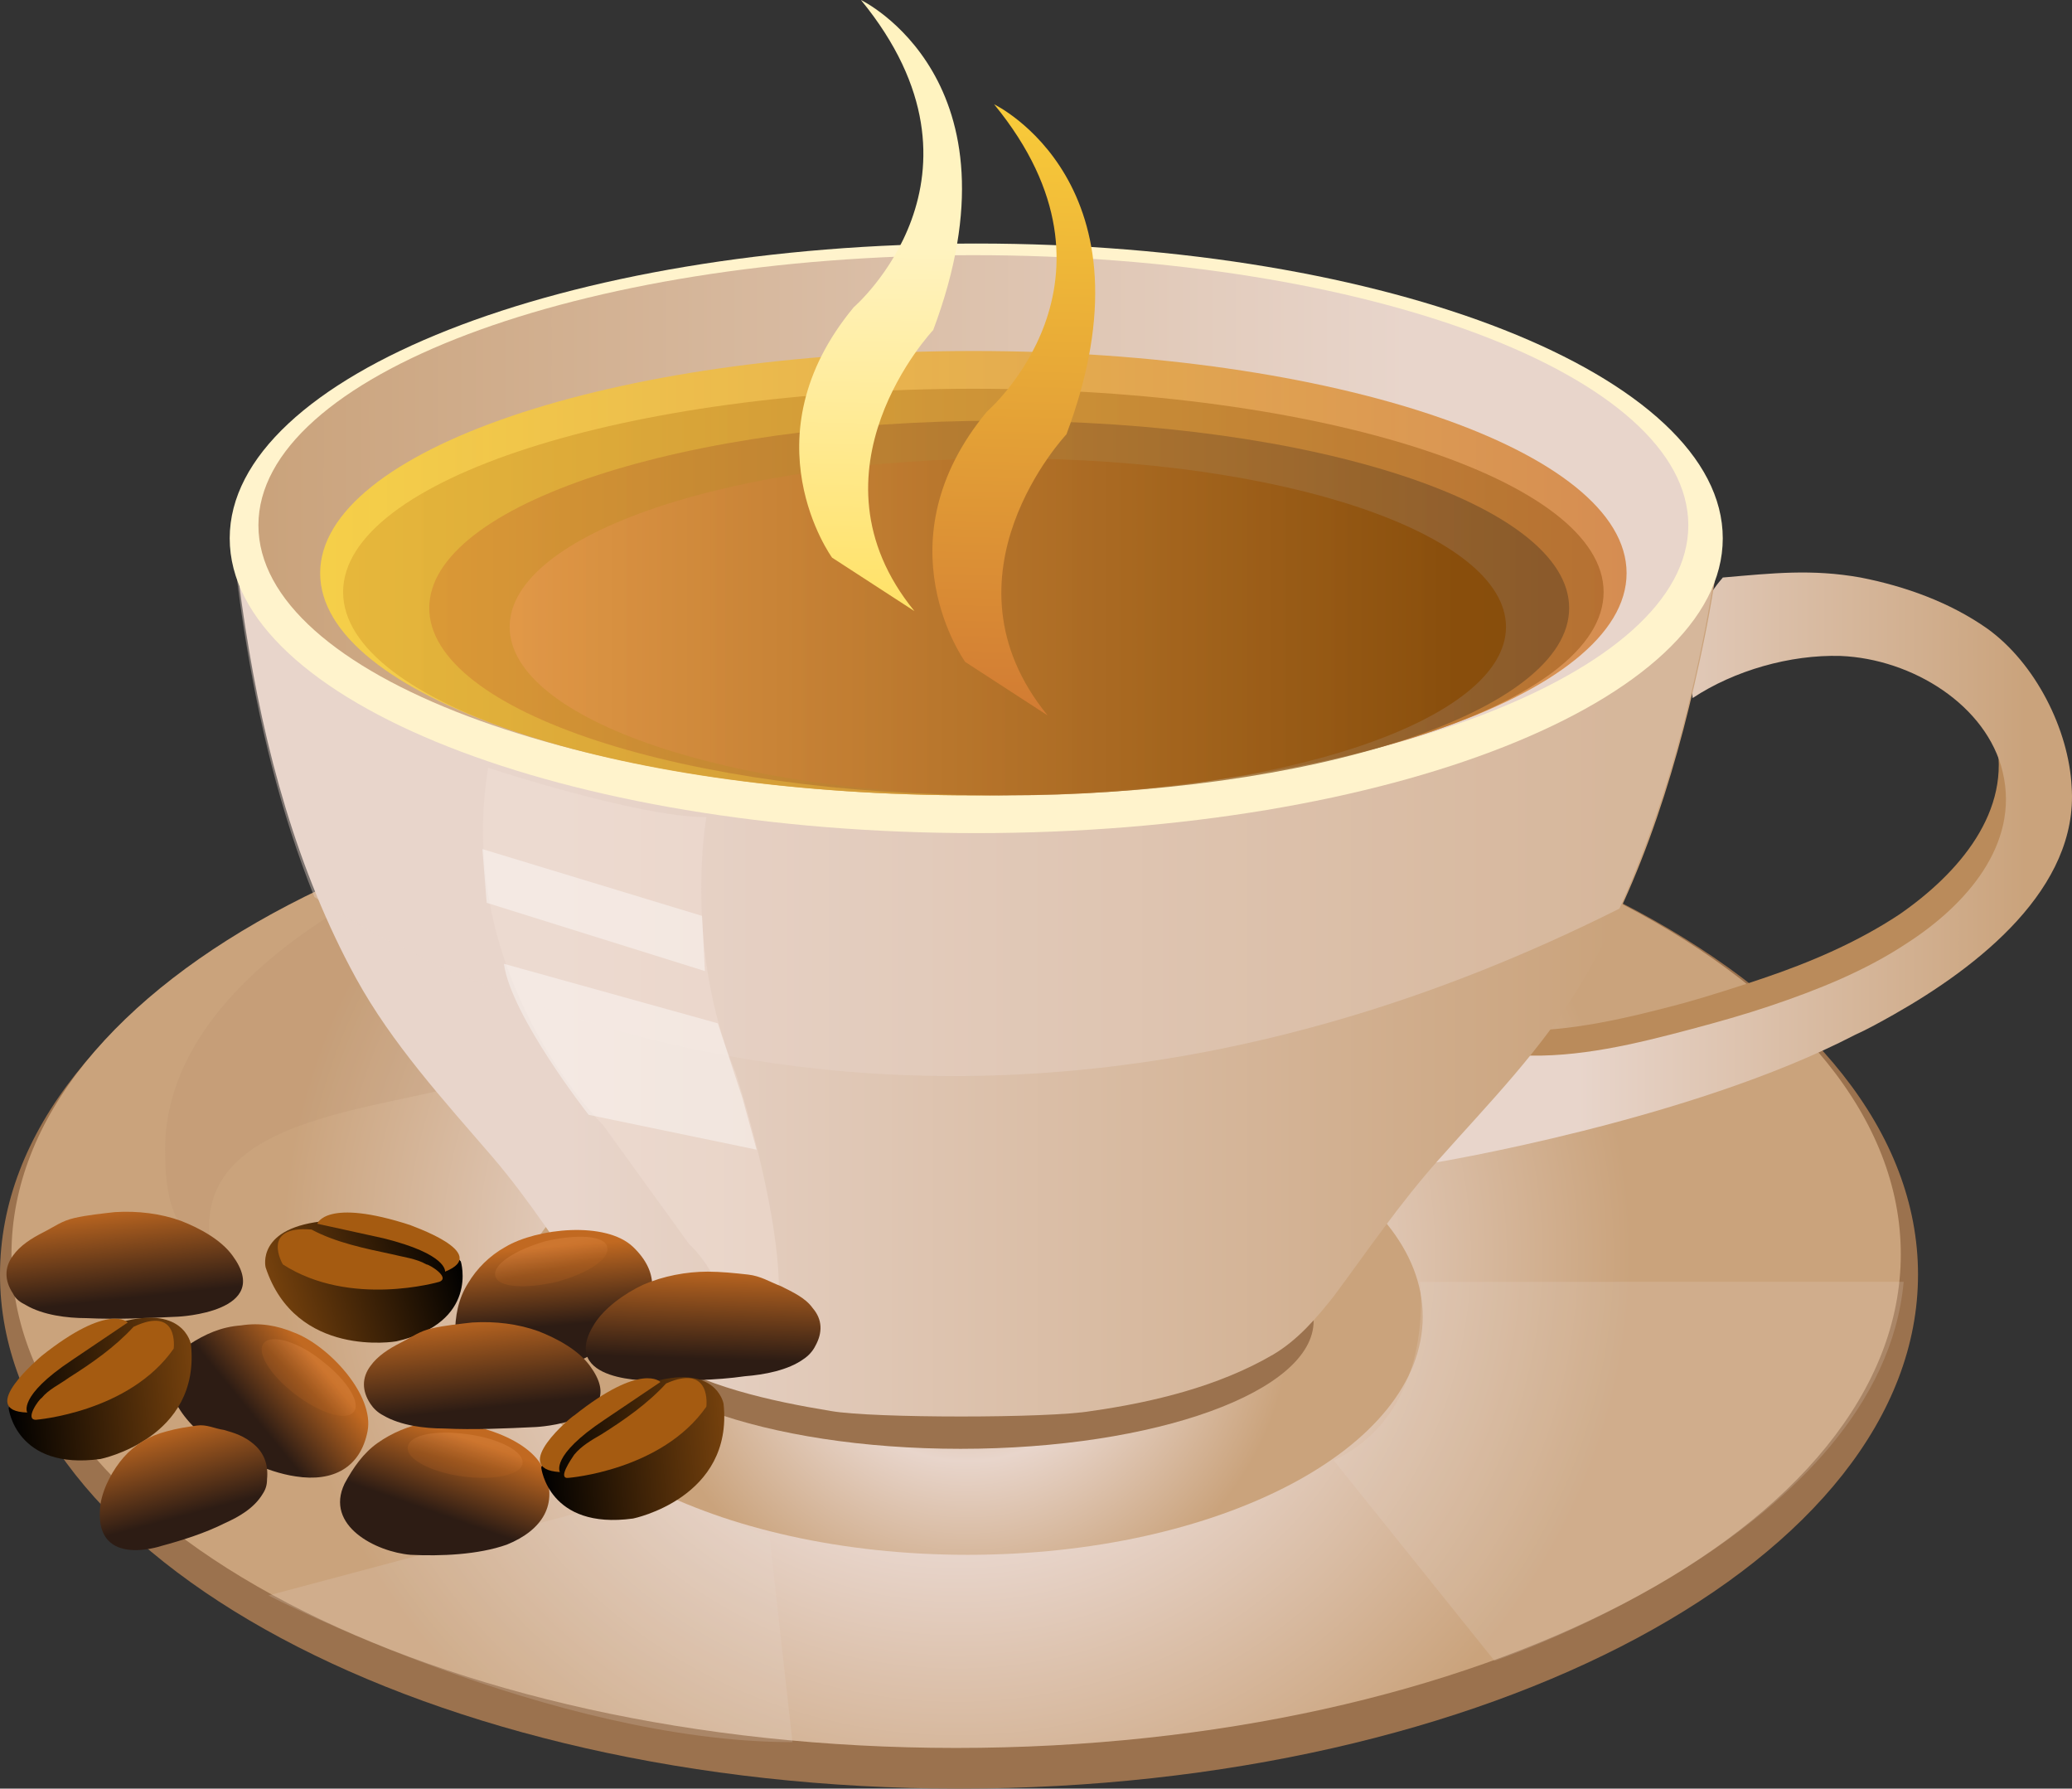 <svg width="146" height="126" viewBox="0 0 146 126" fill="none" xmlns="http://www.w3.org/2000/svg">
<rect x="0" y="0" width="146" height="126" fill="#333333" stroke="none"/>
<path d="M67.575 126C104.896 126 135.15 109.786 135.15 89.787C135.15 69.787 104.896 53.574 67.575 53.574C30.254 53.574 0 69.787 0 89.787C0 109.786 30.254 126 67.575 126Z" fill="#9B724E"/>
<path d="M67.373 123.135C104.135 123.135 133.936 107.563 133.936 88.355C133.936 69.146 104.135 53.574 67.373 53.574C30.611 53.574 0.809 69.146 0.809 88.355C0.809 107.563 30.611 123.135 67.373 123.135Z" fill="url(#paint0_radial_20002_10417)"/>
<path d="M68.182 109.53C85.893 109.53 100.25 102.019 100.25 92.753C100.25 83.488 85.893 75.977 68.182 75.977C50.471 75.977 36.114 83.488 36.114 92.753C36.114 102.019 50.471 109.53 68.182 109.53Z" fill="url(#paint1_radial_20002_10417)"/>
<g style="mix-blend-mode:overlay" opacity="0.2">
<path d="M47.242 66.157C46.331 70.76 39.756 73.522 35.811 75.364C29.235 78.33 13.859 77.716 14.77 87.23C11.735 87.434 11.633 82.729 11.633 80.99C11.633 73.42 18.007 67.589 24.38 63.804C29.134 60.94 46.028 53.574 47.343 64.52C47.343 64.929 47.343 65.543 47.242 66.157Z" fill="#B28C69"/>
</g>
<path d="M67.676 102.063C81.42 102.063 92.562 98.033 92.562 93.061C92.562 88.09 81.42 84.059 67.676 84.059C53.932 84.059 42.791 88.09 42.791 93.061C42.791 98.033 53.932 102.063 67.676 102.063Z" fill="#9B724E"/>
<path d="M118.762 46.516C121.696 44.573 125.641 43.345 129.182 43.447C134.24 43.652 139.5 47.028 140.613 51.938C141.827 57.155 137.983 61.554 133.835 64.418C130.901 66.362 127.563 67.794 124.225 68.919C122.404 69.533 120.482 70.147 118.661 70.658C114.817 71.681 110.669 72.704 106.623 72.602C106.623 72.602 102.172 75.568 100.553 80.376C100.553 80.376 118.56 77.308 130.193 71.067C131.104 70.658 132.014 70.147 132.925 69.635C138.893 66.26 145.266 60.633 144.76 53.268C144.558 49.176 141.523 46.414 138.185 43.857C135.555 41.913 133.734 42.015 130.497 41.299C127.057 40.583 124.124 41.299 120.684 41.606C120.684 41.606 118.054 40.481 118.762 46.516Z" fill="#BA8B5B"/>
<path d="M119.268 49.175C122.202 47.231 126.147 46.106 129.688 46.208C134.746 46.413 140.006 49.687 141.119 54.392C142.333 59.507 138.489 63.803 134.341 66.463C131.407 68.407 128.069 69.737 124.731 70.862C122.91 71.476 121.089 71.987 119.167 72.499C115.323 73.522 111.175 74.544 107.129 74.34C107.129 74.34 102.678 77.204 101.059 81.91C101.059 81.91 119.066 78.943 130.699 72.908C131.61 72.499 132.52 71.987 133.431 71.476C139.399 68.1 146.48 62.576 145.974 55.415C145.772 51.426 143.445 46.72 140.006 44.265C137.376 42.423 134.24 41.298 131.104 40.684C127.664 40.071 124.933 40.378 121.392 40.684C121.392 40.787 118.56 43.242 119.268 49.175Z" fill="url(#paint2_linear_20002_10417)"/>
<path d="M76.882 99.403C81.232 98.789 85.885 97.664 89.729 95.413C91.449 94.39 92.764 92.856 93.978 91.321C96.406 88.048 98.631 84.774 101.363 81.706C104.903 77.716 108.646 73.931 111.378 69.328C115.829 61.962 118.358 53.472 120.077 45.083C120.583 42.628 120.988 40.071 121.291 37.513C121.291 37.513 117.144 56.541 68.89 57.359H68.688C19.726 55.927 16.388 36.593 16.388 36.593C16.59 39.15 16.894 41.708 17.298 44.265C18.613 52.756 20.94 61.349 25.088 68.918C27.617 73.522 31.259 77.511 34.698 81.501C37.328 84.57 39.453 87.945 41.779 91.219C42.892 92.754 44.207 94.288 45.826 95.311C49.569 97.664 54.222 98.687 58.572 99.403C61.505 99.914 73.948 99.914 76.882 99.403Z" fill="url(#paint3_linear_20002_10417)"/>
<g style="mix-blend-mode:overlay" opacity="0.4">
<path d="M114.109 64.008C116.84 57.972 118.661 51.63 119.976 45.185C120.482 42.73 120.887 40.173 121.19 37.615C121.19 37.615 117.043 56.643 68.789 57.461H68.587C19.625 56.029 16.287 36.695 16.287 36.695C16.489 39.252 16.793 41.81 17.197 44.367C18.209 50.812 19.726 57.154 22.154 63.19C22.357 63.19 60.292 91.014 114.109 64.008Z" fill="#E8D5CB"/>
</g>
<path d="M68.789 58.689C97.841 58.689 121.392 49.391 121.392 37.922C121.392 26.454 97.841 17.156 68.789 17.156C39.737 17.156 16.186 26.454 16.186 37.922C16.186 49.391 39.737 58.689 68.789 58.689Z" fill="#FFF3CC"/>
<path d="M68.587 56.029C96.41 56.029 118.965 47.511 118.965 37.002C118.965 26.494 96.41 17.975 68.587 17.975C40.764 17.975 18.209 26.494 18.209 37.002C18.209 47.511 40.764 56.029 68.587 56.029Z" fill="url(#paint4_linear_20002_10417)"/>
<path opacity="0.8" d="M68.587 56.029C94.007 56.029 114.615 49.021 114.615 40.377C114.615 31.733 94.007 24.726 68.587 24.726C43.166 24.726 22.559 31.733 22.559 40.377C22.559 49.021 43.166 56.029 68.587 56.029Z" fill="url(#paint5_linear_20002_10417)"/>
<path opacity="0.8" d="M68.587 56.029C93.113 56.029 112.996 49.617 112.996 41.707C112.996 33.798 93.113 27.386 68.587 27.386C44.06 27.386 24.177 33.798 24.177 41.707C24.177 49.617 44.06 56.029 68.587 56.029Z" fill="url(#paint6_linear_20002_10417)"/>
<path opacity="0.8" d="M70.408 56.029C92.588 56.029 110.568 50.121 110.568 42.833C110.568 35.545 92.588 29.637 70.408 29.637C48.227 29.637 30.247 35.545 30.247 42.833C30.247 50.121 48.227 56.029 70.408 56.029Z" fill="url(#paint7_linear_20002_10417)"/>
<path opacity="0.8" d="M71.014 56.029C90.401 56.029 106.117 50.716 106.117 44.163C106.117 37.609 90.401 32.296 71.014 32.296C51.628 32.296 35.912 37.609 35.912 44.163C35.912 50.716 51.628 56.029 71.014 56.029Z" fill="url(#paint8_linear_20002_10417)"/>
<g style="mix-blend-mode:overlay" opacity="0.4">
<path d="M52.199 95.618C52.199 95.618 51.389 90.298 48.557 87.639L42.487 79.25C42.487 79.25 31.967 68.918 34.395 54.085C34.395 54.085 44.915 57.563 49.771 57.563C49.771 57.563 48.152 66.668 51.794 75.465C51.794 75.363 58.471 95.822 52.199 95.618Z" fill="#F2E0D7"/>
</g>
<g style="mix-blend-mode:overlay" opacity="0.2">
<path d="M46.129 105.131L18.917 112.394C18.917 112.394 38.846 122.726 55.84 122.726L54.222 108.2L46.129 105.131Z" fill="#E8D5CB"/>
</g>
<g style="mix-blend-mode:overlay" opacity="0.2">
<path d="M93.978 102.881L105.308 116.998C105.308 116.998 132.52 107.893 134.139 90.298H100.048C100.048 90.298 101.262 99.403 93.978 102.881Z" fill="#E8D5CB"/>
</g>
<g style="mix-blend-mode:overlay" opacity="0.4">
<path d="M49.467 64.52L33.99 59.814L34.293 63.599L49.67 68.407L49.467 64.52Z" fill="white"/>
</g>
<g style="mix-blend-mode:overlay" opacity="0.4">
<path d="M35.507 67.895L50.58 72.089L52.3 77.306L53.312 80.989L41.476 78.534C41.476 78.534 36.013 71.578 35.507 67.895Z" fill="white"/>
</g>
<path d="M32.472 88.866C32.472 88.866 33.788 93.163 27.92 94.493C27.92 94.493 20.839 95.72 18.715 89.275C18.715 89.275 18.006 86.411 23.065 86.002C23.065 86.002 31.36 87.332 32.472 88.866Z" fill="url(#paint9_linear_20002_10417)"/>
<path d="M30.955 90.298C30.955 90.298 24.683 92.14 19.928 89.071C19.928 89.071 18.31 86.309 21.952 86.616C23.671 87.536 25.695 87.945 27.617 88.355C28.426 88.559 29.336 88.662 30.044 89.071C30.247 89.071 31.764 89.991 30.955 90.298Z" fill="#A55B11"/>
<path d="M31.36 89.582C31.36 89.582 31.562 88.355 27.01 87.229L22.356 86.206C22.356 86.206 22.963 84.365 28.932 86.309C28.831 86.309 34.698 88.252 31.36 89.582Z" fill="#A55B11"/>
<path d="M13.353 94.697C14.466 93.981 15.579 93.47 16.995 93.368C18.31 93.163 19.524 93.368 20.738 93.879C23.166 94.8 26.403 98.278 25.897 100.835C25.391 103.393 23.469 104.415 20.839 104.006C18.715 103.699 16.388 102.472 14.668 101.347C12.544 99.914 10.42 96.539 13.353 94.697Z" fill="url(#paint10_linear_20002_10417)"/>
<g style="mix-blend-mode:overlay" opacity="0.2">
<path d="M22.761 95.925C24.481 97.255 25.492 98.892 24.886 99.505C24.279 100.119 22.458 99.505 20.738 98.176C19.018 96.846 18.007 95.209 18.613 94.595C19.119 93.981 21.041 94.493 22.761 95.925Z" fill="url(#paint11_linear_20002_10417)"/>
</g>
<path d="M32.068 93.981C32.068 92.754 32.27 91.526 32.978 90.401C33.585 89.378 34.496 88.457 35.608 87.843C37.834 86.513 42.69 86.002 44.612 87.843C46.534 89.685 46.331 91.731 44.409 93.572C42.892 95.004 40.464 96.129 38.542 96.743C36.013 97.561 31.967 97.255 32.068 93.981Z" fill="url(#paint12_linear_20002_10417)"/>
<g style="mix-blend-mode:overlay" opacity="0.2">
<path d="M38.441 87.435C40.666 86.923 42.589 87.025 42.791 87.844C42.993 88.662 41.476 89.685 39.25 90.299C37.025 90.811 35.103 90.708 34.9 89.89C34.698 89.072 36.316 88.049 38.441 87.435Z" fill="url(#paint13_linear_20002_10417)"/>
</g>
<path d="M1.821 91.935C3.035 92.651 4.755 92.856 6.07 92.856C8.194 92.958 10.42 92.856 12.544 92.754C12.544 92.754 19.322 92.447 16.388 88.457C15.579 87.332 14.061 86.514 12.746 86.002C11.33 85.491 9.711 85.286 8.093 85.388C7.182 85.491 6.171 85.593 5.26 85.798C4.35 86.002 3.844 86.411 3.035 86.82C2.226 87.23 1.416 87.741 0.911 88.457C0.304 89.276 0.304 90.196 0.911 91.117C1.113 91.526 1.416 91.731 1.821 91.935Z" fill="url(#paint14_linear_20002_10417)"/>
<path d="M0.607 99.199C0.607 99.199 1.113 103.598 7.081 102.779C7.081 102.779 14.162 101.347 13.454 94.698C13.454 94.698 12.948 91.731 8.093 93.266C8.093 93.266 1.012 97.46 0.607 99.199Z" fill="url(#paint15_linear_20002_10417)"/>
<path d="M2.529 100.017C2.529 100.017 9.104 99.505 12.24 95.004C12.24 95.004 12.645 91.935 9.408 93.47C8.093 94.902 6.474 96.027 4.856 97.05C4.148 97.561 3.439 97.868 2.934 98.482C2.731 98.585 1.72 100.017 2.529 100.017Z" fill="#A55B11"/>
<path d="M1.922 99.506C1.922 99.506 1.214 98.38 5.058 95.823L9.003 93.163C9.003 93.163 7.688 91.731 2.934 95.516C2.832 95.618 -1.72 99.403 1.922 99.506Z" fill="#A55B11"/>
<path d="M18.512 105.234C17.905 106.257 16.793 106.871 15.882 107.28C14.466 107.996 12.848 108.507 11.33 108.916C11.33 108.916 6.474 110.553 7.081 105.95C7.284 104.722 7.992 103.495 8.7 102.676C9.509 101.756 10.521 101.142 11.735 100.835C12.443 100.63 13.151 100.528 13.859 100.426C14.567 100.324 15.073 100.63 15.781 100.733C16.489 100.937 17.197 101.142 17.905 101.756C18.614 102.369 18.917 103.188 18.816 104.211C18.816 104.62 18.715 104.927 18.512 105.234Z" fill="url(#paint16_linear_20002_10417)"/>
<path d="M56.65 95.72C55.537 96.539 53.817 96.846 52.502 96.948C50.378 97.255 48.152 97.255 46.028 97.255C46.028 97.255 39.25 97.459 41.88 93.265C42.588 92.14 44.005 91.117 45.32 90.503C46.736 89.889 48.355 89.582 49.872 89.582C50.782 89.582 51.794 89.685 52.705 89.787C53.615 89.889 54.222 90.299 55.031 90.606C55.84 91.015 56.751 91.424 57.257 92.14C57.965 92.958 57.965 93.879 57.459 94.8C57.257 95.209 56.953 95.516 56.65 95.72Z" fill="url(#paint17_linear_20002_10417)"/>
<path d="M24.279 104.518C24.886 103.392 25.594 102.369 26.605 101.653C27.617 100.937 28.831 100.426 30.045 100.221C32.675 99.914 37.328 101.142 38.34 103.597C39.351 105.95 38.239 107.791 35.71 108.814C33.686 109.53 31.056 109.632 28.932 109.53C26.504 109.326 22.862 107.484 24.279 104.518Z" fill="url(#paint18_linear_20002_10417)"/>
<g style="mix-blend-mode:overlay" opacity="0.2">
<path d="M32.978 101.039C35.204 101.346 36.924 102.267 36.822 103.085C36.721 103.904 34.799 104.313 32.574 104.006C30.348 103.699 28.628 102.778 28.73 101.96C28.831 101.039 30.753 100.733 32.978 101.039Z" fill="url(#paint19_linear_20002_10417)"/>
</g>
<path d="M27.01 99.71C28.224 100.426 29.944 100.631 31.259 100.631C33.383 100.733 35.608 100.631 37.733 100.529C37.733 100.529 44.511 100.222 41.577 96.232C40.768 95.107 39.25 94.288 37.935 93.777C36.519 93.266 34.9 93.061 33.282 93.163C32.371 93.266 31.36 93.368 30.449 93.573C29.539 93.777 29.033 94.186 28.224 94.595C27.415 95.005 26.605 95.516 26.099 96.232C25.492 97.05 25.492 97.971 26.099 98.892C26.302 99.199 26.605 99.506 27.01 99.71Z" fill="url(#paint20_linear_20002_10417)"/>
<path d="M38.138 103.392C38.138 103.392 38.643 107.791 44.612 106.973C44.612 106.973 51.693 105.541 50.985 98.891C50.985 98.891 50.479 95.925 45.623 97.459C45.623 97.357 38.542 101.551 38.138 103.392Z" fill="url(#paint21_linear_20002_10417)"/>
<path d="M40.059 104.109C40.059 104.109 46.635 103.597 49.771 99.096C49.771 99.096 50.176 96.027 46.938 97.459C45.623 98.892 44.005 100.017 42.386 101.04C41.678 101.449 40.97 101.858 40.464 102.472C40.262 102.779 39.25 104.211 40.059 104.109Z" fill="#A55B11"/>
<path d="M39.453 103.7C39.453 103.7 38.744 102.575 42.589 100.017L46.534 97.358C46.534 97.358 45.219 95.925 40.464 99.71C40.363 99.71 35.811 103.495 39.453 103.7Z" fill="#A55B11"/>
<path d="M68.014 46.632C68.014 46.632 61.903 38.214 69.542 28.995C69.542 28.995 80.237 19.776 70.051 7.35C70.051 7.35 81.764 12.961 75.144 30.598C75.144 30.598 65.773 40.539 73.82 50.4L68.014 46.632Z" fill="url(#paint22_linear_20002_10417)"/>
<path d="M58.629 39.282C58.629 39.282 52.517 30.864 60.156 21.645C60.156 21.645 70.851 12.426 60.666 0C60.666 0 72.379 5.612 65.758 23.249C65.758 23.249 56.388 33.189 64.434 43.05L58.629 39.282Z" fill="url(#paint23_linear_20002_10417)"/>
<defs>
<radialGradient id="paint0_radial_20002_10417" cx="0" cy="0" r="1" gradientUnits="userSpaceOnUse" gradientTransform="translate(67.403 88.375) scale(53.888 50.609)">
<stop offset="0.006" stop-color="#CAA37C"/>
<stop offset="0.416" stop-color="#E8D5CB"/>
<stop offset="0.882" stop-color="#CAA37C"/>
</radialGradient>
<radialGradient id="paint1_radial_20002_10417" cx="0" cy="0" r="1" gradientUnits="userSpaceOnUse" gradientTransform="translate(68.14 92.784) scale(25.918 24.341)">
<stop offset="0.006" stop-color="#CAA37C"/>
<stop offset="0.416" stop-color="#E8D5CB"/>
<stop offset="0.882" stop-color="#CAA37C"/>
</radialGradient>
<linearGradient id="paint2_linear_20002_10417" x1="101.104" y1="61.176" x2="146.038" y2="61.176" gradientUnits="userSpaceOnUse">
<stop offset="0.225" stop-color="#E8D5CB"/>
<stop offset="0.927" stop-color="#CAA37C"/>
</linearGradient>
<linearGradient id="paint3_linear_20002_10417" x1="16.406" y1="68.219" x2="121.254" y2="68.219" gradientUnits="userSpaceOnUse">
<stop offset="0.225" stop-color="#E8D5CB"/>
<stop offset="0.927" stop-color="#CAA37C"/>
</linearGradient>
<linearGradient id="paint4_linear_20002_10417" x1="18.189" y1="37.007" x2="118.936" y2="37.007" gradientUnits="userSpaceOnUse">
<stop offset="0.006" stop-color="#CAA37C"/>
<stop offset="0.803" stop-color="#E8D5CB"/>
</linearGradient>
<linearGradient id="paint5_linear_20002_10417" x1="22.554" y1="40.363" x2="114.674" y2="40.363" gradientUnits="userSpaceOnUse">
<stop offset="0.011" stop-color="#FFD93B"/>
<stop offset="1" stop-color="#D17A33"/>
</linearGradient>
<linearGradient id="paint6_linear_20002_10417" x1="24.176" y1="41.697" x2="113.052" y2="41.697" gradientUnits="userSpaceOnUse">
<stop offset="0.011" stop-color="#E2B137"/>
<stop offset="1" stop-color="#AD692B"/>
</linearGradient>
<linearGradient id="paint7_linear_20002_10417" x1="30.264" y1="42.841" x2="110.616" y2="42.841" gradientUnits="userSpaceOnUse">
<stop offset="0.011" stop-color="#D89235"/>
<stop offset="0.978" stop-color="#7F5429"/>
</linearGradient>
<linearGradient id="paint8_linear_20002_10417" x1="35.946" y1="44.173" x2="106.153" y2="44.173" gradientUnits="userSpaceOnUse">
<stop offset="0.011" stop-color="#E3984B"/>
<stop offset="0.949" stop-color="#874A04"/>
</linearGradient>
<linearGradient id="paint9_linear_20002_10417" x1="19.573" y1="91.962" x2="32.24" y2="88.082" gradientUnits="userSpaceOnUse">
<stop stop-color="#75410D"/>
<stop offset="1"/>
</linearGradient>
<linearGradient id="paint10_linear_20002_10417" x1="23.565" y1="95.101" x2="16.705" y2="100.705" gradientUnits="userSpaceOnUse">
<stop offset="0.169" stop-color="#C16921"/>
<stop offset="0.832" stop-color="#2D1C14"/>
</linearGradient>
<linearGradient id="paint11_linear_20002_10417" x1="20.371" y1="98.436" x2="23.147" y2="95.542" gradientUnits="userSpaceOnUse">
<stop offset="0.337" stop-color="#C16921"/>
<stop offset="0.781" stop-color="#FFA969"/>
</linearGradient>
<linearGradient id="paint12_linear_20002_10417" x1="38.499" y1="86.425" x2="39.174" y2="94.793" gradientUnits="userSpaceOnUse">
<stop offset="0.169" stop-color="#C16921"/>
<stop offset="0.832" stop-color="#2D1C14"/>
</linearGradient>
<linearGradient id="paint13_linear_20002_10417" x1="39.196" y1="90.725" x2="38.426" y2="86.991" gradientUnits="userSpaceOnUse">
<stop offset="0.337" stop-color="#C16921"/>
<stop offset="0.781" stop-color="#FFA969"/>
</linearGradient>
<linearGradient id="paint14_linear_20002_10417" x1="8.172" y1="84.899" x2="9.03" y2="92.801" gradientUnits="userSpaceOnUse">
<stop stop-color="#C16921"/>
<stop offset="0.832" stop-color="#2D1C14"/>
</linearGradient>
<linearGradient id="paint15_linear_20002_10417" x1="13.675" y1="97.407" x2="0.506" y2="98.531" gradientUnits="userSpaceOnUse">
<stop stop-color="#75410D"/>
<stop offset="1"/>
</linearGradient>
<linearGradient id="paint16_linear_20002_10417" x1="11.618" y1="100.352" x2="13.646" y2="107.974" gradientUnits="userSpaceOnUse">
<stop stop-color="#C16921"/>
<stop offset="0.832" stop-color="#2D1C14"/>
</linearGradient>
<linearGradient id="paint17_linear_20002_10417" x1="49.727" y1="89.131" x2="49.485" y2="97.046" gradientUnits="userSpaceOnUse">
<stop stop-color="#C16921"/>
<stop offset="0.832" stop-color="#2D1C14"/>
</linearGradient>
<linearGradient id="paint18_linear_20002_10417" x1="33.338" y1="99.966" x2="30.503" y2="108.026" gradientUnits="userSpaceOnUse">
<stop offset="0.169" stop-color="#C16921"/>
<stop offset="0.832" stop-color="#2D1C14"/>
</linearGradient>
<linearGradient id="paint19_linear_20002_10417" x1="32.337" y1="104.289" x2="33.161" y2="100.522" gradientUnits="userSpaceOnUse">
<stop offset="0.337" stop-color="#C16921"/>
<stop offset="0.781" stop-color="#FFA969"/>
</linearGradient>
<linearGradient id="paint20_linear_20002_10417" x1="33.356" y1="92.616" x2="34.214" y2="100.517" gradientUnits="userSpaceOnUse">
<stop stop-color="#C16921"/>
<stop offset="0.832" stop-color="#2D1C14"/>
</linearGradient>
<linearGradient id="paint21_linear_20002_10417" x1="51.203" y1="101.524" x2="38.034" y2="102.648" gradientUnits="userSpaceOnUse">
<stop stop-color="#75410D"/>
<stop offset="1"/>
</linearGradient>
<linearGradient id="paint22_linear_20002_10417" x1="72.594" y1="-0.317" x2="71.332" y2="51.01" gradientUnits="userSpaceOnUse">
<stop offset="0.011" stop-color="#FFD93B"/>
<stop offset="1" stop-color="#D17A33"/>
</linearGradient>
<linearGradient id="paint23_linear_20002_10417" x1="62.919" y1="-3.927" x2="61.656" y2="55.413" gradientUnits="userSpaceOnUse">
<stop offset="0.36" stop-color="#FFF3C0"/>
<stop offset="1" stop-color="#FFD93B"/>
</linearGradient>
</defs>
</svg>

